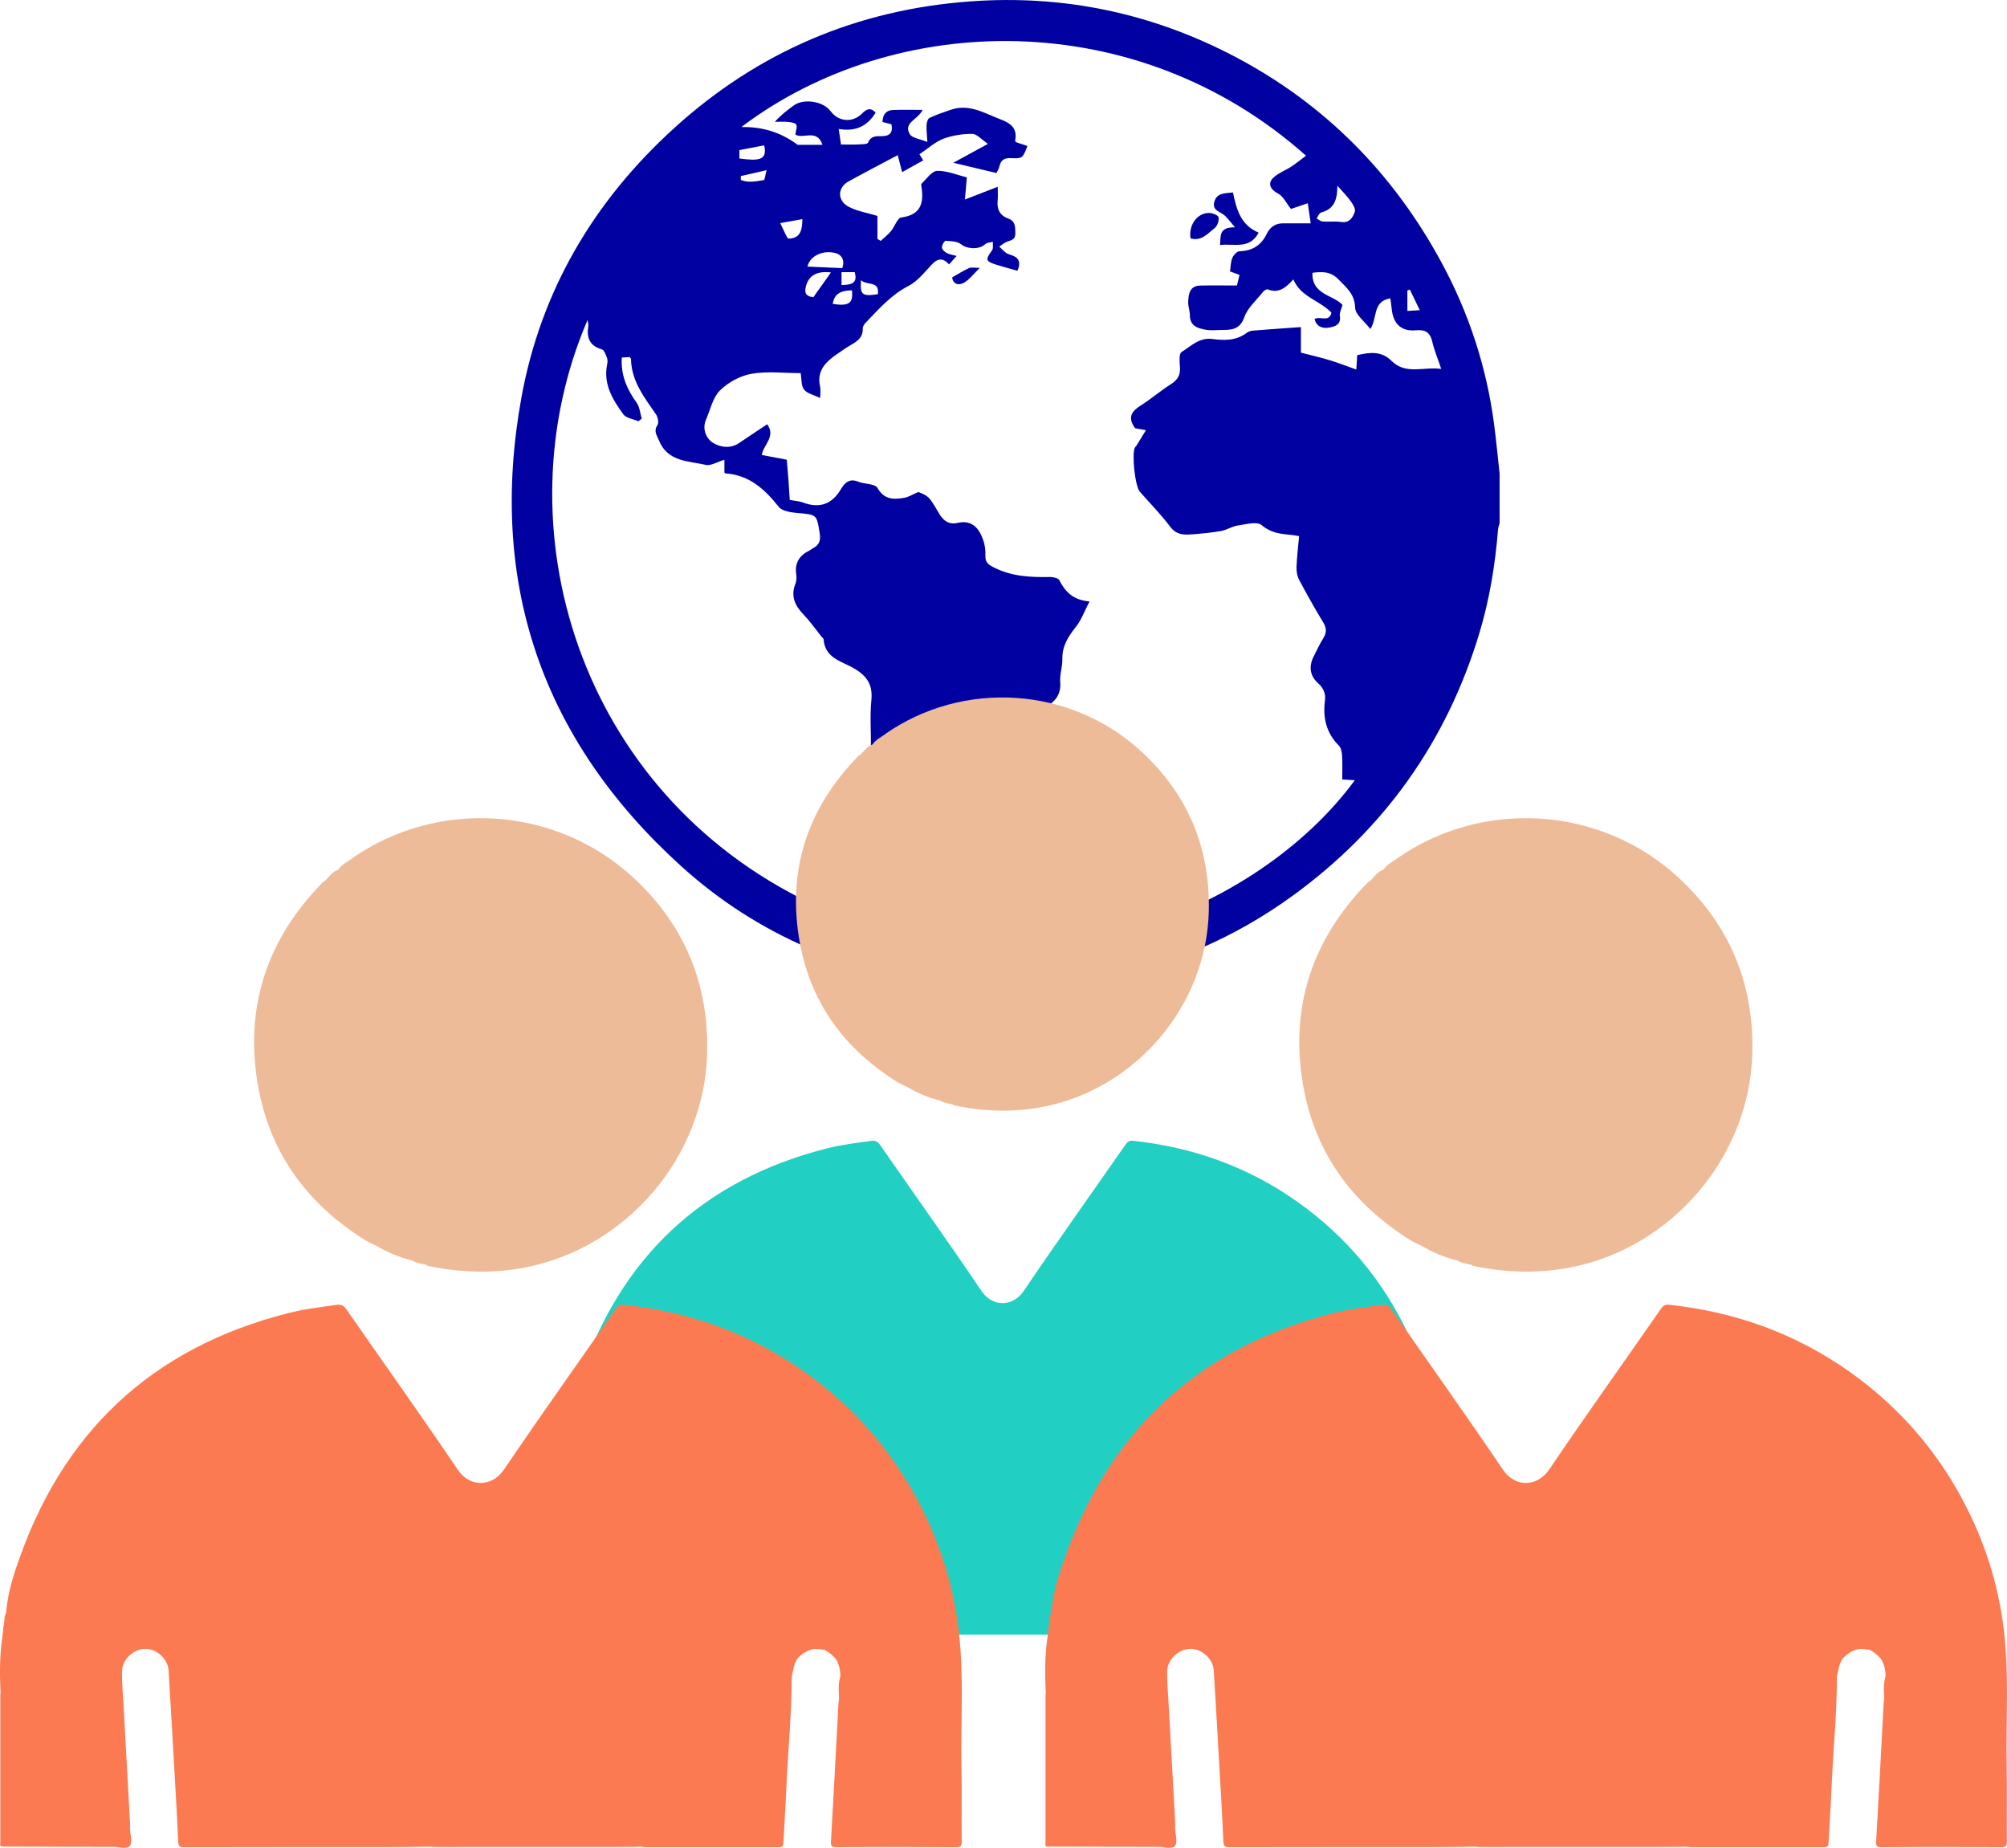 <?xml version="1.0" encoding="UTF-8"?>
<svg id="Layer_1" data-name="Layer 1" xmlns="http://www.w3.org/2000/svg" viewBox="0 0 310.85 286.2">
  <defs>
    <style>
      .cls-1 {
        fill: #0101a2;
      }

      .cls-2 {
        fill: #21d0c3;
      }

      .cls-3 {
        fill: #eb9;
      }

      .cls-4 {
        fill: #fc7a51;
      }
    </style>
  </defs>
  <path class="cls-1" d="M232.26,73.24v7.78c-.08,.33-.21,.66-.24,1-.44,5.47-1.32,10.86-2.91,16.11-5.07,16.76-14.73,30.31-28.87,40.59-9.14,6.64-19.32,11-30.46,13.01-3.27,.59-6.59,.91-9.88,1.36h-8.67c-1.08-.12-2.16-.25-3.24-.37-16.1-1.8-30.52-7.71-42.53-18.6-21.55-19.55-29.9-43.89-24.7-72.55,3.01-16.56,11.24-30.46,23.67-41.74C117.43,8.02,132.79,1.47,150.36,.21c14.47-1.04,28.13,1.85,40.95,8.59,13.94,7.34,24.53,18.11,31.99,31.92,4.22,7.81,6.95,16.16,8.11,24.99,.33,2.5,.56,5.02,.84,7.53Zm-30-49.14C176.11,.82,138.72,1.62,114.83,19.67c3.14-.03,5.9,.69,8.72,2.76h3.83c-.8-2.56-3.09-.81-4.2-1.6,.08-.58,.33-1.15,.15-1.52-.13-.28-.81-.37-1.25-.42-.69-.07-1.38-.02-2.07-.02,.98-1.09,1.97-1.85,2.98-2.57,1.55-1.09,4.54-.6,5.64,.9,1.22,1.67,3.43,1.88,4.92,.35,.75-.76,1.36-.88,2.07-.11-1.27,2.13-3.17,2.99-5.72,2.53,.14,.95,.25,1.67,.36,2.41,.99,0,1.84,.03,2.68-.01,.52-.03,1.4-.02,1.5-.27,.42-1.07,1.27-1.01,2.09-1.01,1.27,0,1.81-.52,1.54-1.84-.47-.12-.94-.25-1.39-.36,.04-1.12,.54-1.81,1.59-1.85,1.47-.06,2.95-.02,4.62-.02-.71,1.54-3.01,1.94-1.99,3.74,.36,.63,1.6,.76,2.73,1.23-.06-1.17-.16-1.91-.12-2.63,.02-.39,.18-.98,.46-1.1,1.06-.5,2.18-.88,3.3-1.26,2.84-.98,5.18,.53,7.68,1.48,1.63,.62,2.65,1.4,2.28,3.29-.01,.07,.08,.17,.13,.25,.59,.2,1.18,.39,1.77,.59-.73,1.89-.74,1.96-2.54,1.88-1.04-.05-1.58,.29-1.8,1.29-.07,.33-.27,.62-.45,1.02-2.14-.51-4.22-1-6.69-1.59,1.95-1.06,3.54-1.93,5.37-2.93-.97-.65-1.69-1.53-2.43-1.54-1.5-.02-3.09,.23-4.5,.76-1.28,.49-2.35,1.5-3.68,2.39,.09,.15,.37,.61,.58,.95-1.07,.59-2.1,1.17-3.26,1.82-.25-.96-.41-1.57-.69-2.63-2.65,1.41-5.14,2.7-7.6,4.06-1.75,.96-1.8,2.98,.02,3.94,1.31,.69,2.87,.93,4.44,1.41,0,.5,0,1.09,0,1.68,0,.63,0,1.25,0,1.88,.17,.1,.34,.21,.51,.31,.54-.5,1.13-.96,1.59-1.52,.58-.69,.99-2.03,1.6-2.11,2.97-.39,3.51-2.16,3.13-4.67-.03-.19-.09-.49,.01-.58,.78-.72,1.58-1.94,2.41-1.97,1.51-.04,3.04,.63,4.6,1.01-.1,1.11-.18,2.03-.3,3.43,1.84-.72,3.38-1.32,5.08-1.97,0,.84,.06,1.49-.01,2.13-.14,1.36,.34,2.31,1.64,2.79,1.13,.42,1.09,1.3,1.1,2.3,.01,1.11-.83,1.05-1.45,1.36-.37,.19-.7,.45-1.04,.68,.33,.31,.64,.66,1,.93,.23,.18,.53,.29,.81,.37,1.16,.36,1.6,1.05,1.01,2.45-1.07-.3-2.15-.59-3.21-.92-1.75-.54-1.8-.79-.73-2.24,.23-.31,.1-.88,.13-1.32-.39,.1-.9,.09-1.16,.34-.94,.9-2.82,.79-3.76,.04-.58-.47-1.57-.49-2.39-.54-.19-.01-.59,.66-.58,1.01,0,.31,.4,.69,.73,.87,.4,.23,.9,.28,1.54,.46-.44,.5-.78,.88-1.16,1.31-.98-1.07-1.79-.93-2.68,.02-1.12,1.19-2.2,2.59-3.6,3.31-2.71,1.39-4.61,3.6-6.64,5.7-.23,.23-.46,.6-.45,.9,.05,1.24-.68,1.87-1.64,2.43-.86,.49-1.68,1.07-2.5,1.64-1.71,1.19-3.01,2.58-2.47,4.92,.11,.5,.02,1.04,.02,1.77-.98-.47-2.01-.67-2.5-1.29-.47-.6-.37-1.64-.53-2.56-2.59,0-5.18-.32-7.64,.11-1.74,.31-3.61,1.33-4.87,2.58-1.11,1.11-1.48,2.98-2.15,4.52-.65,1.48,.08,2.95,1.05,3.57,1.08,.69,2.71,.99,4.09,.04,1.42-.98,2.88-1.92,4.34-2.9,1.38,1.94-.6,3.16-.84,4.76,1.31,.24,2.57,.48,3.87,.73,.09,1.05,.18,2.04,.25,3.02,.08,1.04,.14,2.08,.21,3.21,.71,.14,1.42,.17,2.06,.41,2.55,.94,4.47,.28,5.86-2.07,.57-.96,1.31-1.73,2.67-1.17,.99,.41,2.61,.3,2.99,.97,1.07,1.87,2.54,1.81,4.18,1.53,.64-.11,1.24-.51,2.16-.9,1.55,.65,1.62,.61,3.12,3.19,.71,1.23,1.54,1.91,2.95,1.6,2.23-.5,3.3,.79,3.95,2.59,.28,.78,.4,1.66,.36,2.49-.04,1.12,.55,1.44,1.44,1.88,2.74,1.36,5.63,1.47,8.59,1.42,.48,0,1.24,.16,1.41,.48,.91,1.76,2.09,3.1,4.69,3.3-.79,1.52-1.25,2.84-2.06,3.87-1.2,1.52-2.2,3-2.15,5.06,.03,1.18-.43,2.39-.33,3.56,.17,1.97-.87,3.18-2.39,3.89-1,.46-2.28,.42-3.43,.44-.85,0-1.28,.29-1.79,.97-1.02,1.37-.44,2.68-.09,3.98,.32,1.19,.23,2.12-.65,3.11-1.29,1.44-2.66,2.93-3.5,4.64-1.38,2.83-3.93,3.54-6.53,4.37-.6,.19-1.14,.53-1.72,.79,.51,.35,1.01,.7,1.52,1.06,.08,.06,.15,.13,.49,.43-.63,.89-1.28,1.8-2.16,3.03,1.07,.44,2.05,.84,3.12,1.28,0,.09,.08,.37-.01,.58-1.1,2.51-.56,4.44,1.89,5.84,.17,.1-.16,1.52-.22,1.52-1.58-.09-3.23,.56-4.73-.63-2.33-1.86-4.17-4.05-5.56-6.72-.76-1.45-1.23-2.83-.86-4.39,.51-2.12,.02-3.86-1.47-5.46-.41-.44-.54-1.33-.48-1.99,.13-1.47,.45-2.92,.71-4.51-1.4,0-1.48-.83-1.46-1.82,.04-2.54-.18-5.1,.07-7.62,.23-2.32-.65-3.67-2.54-4.82-1.91-1.17-4.63-1.57-4.86-4.57-.01-.16-.23-.31-.36-.47-.87-1.09-1.67-2.25-2.63-3.25-1.37-1.42-2.18-2.89-1.37-4.91,.18-.44,.19-1,.12-1.48-.26-1.78,.53-2.93,2.07-3.67,.18-.09,.32-.24,.5-.33,.97-.49,1.25-1.19,1.07-2.3-.47-2.96-.42-2.91-3.44-3.17-1.02-.09-2.39-.29-2.92-.97-2.17-2.75-4.58-4.92-8.26-5.17-.04,0-.07-.06-.14-.13v-1.98c-1.11,.33-2.11,.98-2.91,.79-2.69-.62-5.86-.44-7.23-3.78-.35-.85-.86-1.44-.22-2.41,.23-.35,.04-1.23-.26-1.66-1.8-2.62-3.79-5.13-3.85-8.54,0-.08-.11-.15-.22-.3-.37,.02-.79,.04-1.2,.07-.19,2.72,.8,4.91,2.29,6.99,.48,.67,.54,1.63,.8,2.46-.17,.14-.35,.28-.52,.42-.8-.35-1.9-.48-2.34-1.08-1.64-2.26-3.12-4.66-2.51-7.69,.07-.34,.1-.73-.01-1.04-.19-.49-.44-1.22-.81-1.33-1.92-.55-2.38-1.82-2.09-3.6,.04-.23-.05-.48-.11-.96-13.7,31.79-1.57,73.1,34.64,90.39,34.25,16.36,69.37,1.07,84.19-19.09-.6-.04-1.19-.07-1.95-.12,0-1.23,.05-2.41-.02-3.59-.03-.56-.13-1.28-.49-1.64-1.96-1.96-2.51-4.31-2.17-6.96,.15-1.12-.23-1.98-1.09-2.75-1.27-1.15-1.43-2.6-.63-4.16,.48-.93,.91-1.89,1.46-2.77,.53-.85,.54-1.56,0-2.45-1.32-2.17-2.56-4.38-3.75-6.63-.3-.57-.41-1.31-.39-1.96,.06-1.58,.25-3.15,.4-4.78-.53-.08-.92-.17-1.31-.2-1.62-.14-3.09-.31-4.5-1.51-.71-.61-2.46-.11-3.71,.07-.87,.13-1.67,.68-2.54,.84-1.43,.26-2.88,.4-4.33,.51-1.33,.11-2.57,.17-3.58-1.17-1.43-1.91-3.12-3.62-4.7-5.42-.74-.84-1.29-5.91-.75-6.87,.04-.08,.14-.13,.19-.21,.47-.75,.93-1.51,1.51-2.45-.96-.17-1.43-.25-1.68-.3-1.21-1.67-.55-2.62,.84-3.5,1.64-1.04,3.12-2.32,4.76-3.36,1.07-.68,1.45-1.48,1.34-2.7-.07-.76-.15-1.99,.25-2.24,1.46-.91,2.75-2.3,4.8-2.02,1.82,.24,3.68,.27,5.29-.95,.26-.2,.64-.33,.97-.35,2.42-.2,4.85-.36,7.43-.55v3.96c1.57,.41,3.02,.73,4.45,1.17,1.36,.41,2.68,.94,4.13,1.45,.06-.94,.1-1.58,.14-2.23,1.94-.45,3.74-.68,5.32,.89,2.21,2.19,4.91,.87,7.69,1.24-.55-1.65-1.08-2.89-1.37-4.17-.34-1.48-1.06-1.95-2.6-1.81-2.27,.2-3.5-1.06-3.71-3.41-.05-.52-.13-1.04-.2-1.54-2.78,.45-1.98,3.05-3.09,4.75-.9-1.18-2.32-2.21-2.36-3.28-.06-2.13-1.32-3.1-2.57-4.39-1.28-1.33-2.62-1.2-4.04-1.04-.15,3.41,3.25,3.42,4.65,4.98-.19,.71-.49,1.22-.41,1.68,.23,1.36-.73,1.67-1.63,1.83-1.02,.18-1.98-.1-2.28-1.33,.83-.51,2.24,.58,2.61-.97-1.79-1.93-4.75-2.39-5.9-5.17-1.08,1.19-2.19,2.26-3.97,1.55-.17-.07-.56,.18-.72,.38-1.02,1.29-2.39,2.47-2.91,3.94-.69,1.92-1.96,1.96-3.47,1.97-.8,0-1.61,.11-2.39-.02-1.28-.22-2.56-.53-2.57-2.28,0-.69-.29-1.38-.26-2.07,.05-1.22,.24-2.47,1.88-2.51,1.85-.04,3.7-.01,5.67-.01,.11-.44,.25-1.01,.4-1.64-.54-.2-.99-.36-1.47-.54,.11-.76,.1-1.49,.36-2.1,.18-.44,.73-1.02,1.12-1.03,2-.04,3.37-.94,4.22-2.71,.53-1.09,1.39-1.63,2.62-1.61,1.36,.02,2.73,0,4.18,0-.16-1.05-.3-2.02-.46-3.11-1.01,.35-1.92,.66-2.6,.89-.73-.91-1.19-1.97-1.99-2.38-1.2-.63-1.71-1.58-.69-2.51,.78-.71,1.84-1.09,2.74-1.68,.77-.5,1.48-1.09,2.28-1.69Zm4.88,4.67c-.03,1.98-.35,3.58-2.54,4.15-.29,.08-.46,.6-.68,.92,.32,.17,.63,.45,.96,.47,.94,.07,1.9-.07,2.82,.07,1.32,.2,1.83-.71,2.14-1.59,.15-.43-.31-1.18-.66-1.66-.61-.84-1.35-1.58-2.04-2.36Zm-76.69,12.76c.46-1.29-.14-2.08-1-2.32-1.95-.54-4.03,.42-4.38,2.08,1.84,.08,3.63,.16,5.38,.24Zm-4.47,4.5c.87-1.22,1.76-2.47,2.72-3.83-2.17-.28-3.42,.49-3.86,2.08-.27,.99-.12,1.64,1.14,1.74Zm-11.46-22.78v1.3c2.97,.39,4.38,.31,3.84-2.04-1.26,.24-2.52,.49-3.84,.74Zm7.53,13.71c1.83-.01,2.2-1.14,2.23-3.02-1.19,.22-2.24,.41-3.43,.62,.39,.83,.61,1.32,.85,1.8,.11,.22,.24,.42,.35,.59Zm6.93,10.11c2.51,.39,3.2-.1,2.97-2.1-1.88,.02-2.76,.65-2.97,2.1Zm-14.24-19.79c0,.2,0,.4,0,.59,1.14,.48,2.37,.22,3.55,.02,.18-.03,.23-.78,.44-1.53-1.56,.36-2.77,.63-3.98,.91Zm18.62,16.11c-.17,2.3,.16,2.53,2.6,2.18,.3-2.17-1.7-1.28-2.6-2.18Zm-3.02,.76c1.93-.02,2.43-.51,2.05-2h-2.05v2Zm89.56,3.89c-.58-1.2-1.06-2.2-1.54-3.19-.13,.05-.26,.09-.38,.14v3.17c.61-.04,1.1-.07,1.93-.12Z"/>
  <path class="cls-1" d="M190.97,29.81c.53,2.66,1.23,5.08,3.97,6.22-1.38,2.65-3.8,1.66-5.97,1.92,.11-1.35-.25-2.78,2.31-2.74-.72-.84-1.1-1.36-1.55-1.79-.66-.64-2.02-.77-1.66-2.13,.37-1.44,1.64-1.34,2.9-1.48Z"/>
  <path class="cls-1" d="M184.39,36.92c-.31-1.99,.95-3.85,2.75-3.94,.55-.03,1.51,.32,1.59,.66,.12,.51-.2,1.4-.63,1.72-1.05,.79-1.98,2.05-3.71,1.56Z"/>
  <path class="cls-1" d="M147.48,42.96c.96-.54,1.76-1.06,2.61-1.44,.36-.16,.85-.03,1.67-.03-.99,.95-1.63,1.84-2.49,2.32-.88,.48-1.71,.12-1.79-.85Z"/>
  <path class="cls-3" d="M137.14,113.69c-.7,.49-1.5,.87-2,1.62-.82,.26-1.26,.96-1.81,1.53-.11,.07-.25,.12-.34,.21-7.95,8.11-11.14,17.77-9.11,28.97,1.59,8.77,6.31,15.61,13.66,20.63,.95,.71,1.98,1.28,3.05,1.76,1.57,.92,3.23,1.62,5,2.05,.62,.37,1.32,.46,2.01,.6,.05,.05,.08,.13,.13,.14,4.64,.98,9.28,1.14,13.95,.21,14.3-2.83,25.21-15.7,25.54-30.28,.23-9.84-3.27-18.18-10.55-24.83-10.9-9.97-27.46-11.03-39.55-2.62h.02Z"/>
  <path class="cls-2" d="M89.73,213.71c-.69,2.08-1.27,4.22-1.44,6.43-.32,.64-.21,1.36-.39,2.03-.02,.26-.04,.51-.05,.77-.05,.16-.06,.32-.06,.46-.39,2.6-.42,5.21-.28,7.83,0,.06,0,.14,.02,.2-.02,.1-.05,.2-.05,.3v20.87c0,.2-.14,.49,.22,.56h.38c5.09,.02,10.19,.04,15.29,.04,.83,0,2.01,.38,2.4-.15,.39-.55,.03-1.65,0-2.51,0-.24,.04-.46,.02-.7-.31-5.55-.62-11.1-.92-16.66-.09-1.57-.23-3.14-.22-4.71,0-1.69,1.59-3.19,3.25-3.23,1.61-.04,3.22,1.4,3.33,3.03,.27,4.47,.53,8.96,.78,13.44,.2,3.58,.42,7.16,.57,10.74,.03,.68,.24,.79,.87,.78,9.46-.03,18.91,0,28.37-.02,2.14,0,4.28-.04,6.43-.06,.13,.02,.26,.05,.39,.05,9.37,0,18.73,0,28.1,0,.36,0,.73-.04,1.1-.05,.26,.04,.53,.09,.79,.09,6.23,0,12.47-.02,18.7,0,.58,0,.63-.21,.66-.68,.14-2.74,.32-5.48,.44-8.22,.23-5.05,.74-10.08,.73-15.14,.27-1.06,.27-2.22,1.24-3,.46-.41,.98-.68,1.57-.87,.61-.15,1.21-.03,1.81,.06,.62,.29,1.11,.75,1.58,1.23,.46,.73,.65,1.53,.68,2.39-.03,.12-.05,.24-.07,.35-.25,.96-.17,1.91-.12,2.88-.03,.26-.07,.53-.09,.8-.35,6.42-.67,12.85-1.05,19.27-.05,.71,0,.95,.83,.94,5.59-.05,11.2-.04,16.79,0,.64,0,.83-.12,.82-.8-.04-3.49,.04-6.97-.03-10.46-.13-6.46,.37-12.94-.4-19.39-.66-5.49-2.16-10.73-4.49-15.73-3.9-8.36-9.6-15.24-17.12-20.61-7.68-5.49-16.26-8.57-25.62-9.57-.52-.05-.82,.1-1.13,.54-5.27,7.58-10.64,15.09-15.81,22.73-1.66,2.45-4.79,2.54-6.49,.05-5.15-7.62-10.5-15.11-15.74-22.66-.38-.55-.76-.73-1.38-.65-2.31,.33-4.64,.6-6.91,1.18-19.33,4.93-32,16.97-38.29,35.82h-.02Z"/>
  <path class="cls-3" d="M216.45,132.94c-.77,.54-1.65,.96-2.2,1.78-.9,.28-1.38,1.05-1.99,1.68-.12,.08-.27,.13-.37,.23-8.72,8.9-12.23,19.5-10,31.79,1.75,9.63,6.92,17.13,14.99,22.64,1.04,.78,2.17,1.41,3.35,1.93,1.72,1.01,3.55,1.78,5.49,2.25,.68,.41,1.45,.5,2.21,.66,.05,.05,.09,.14,.14,.15,5.09,1.08,10.18,1.25,15.31,.23,15.69-3.11,27.67-17.23,28.03-33.23,.25-10.8-3.59-19.95-11.58-27.25-11.96-10.94-30.14-12.11-43.4-2.87h.02Z"/>
  <path class="cls-4" d="M164.41,242.71c-.76,2.28-1.39,4.63-1.58,7.06-.35,.7-.23,1.49-.43,2.23-.02,.28-.04,.56-.06,.84-.06,.18-.07,.35-.07,.51-.43,2.85-.46,5.72-.31,8.59,0,.07,.01,.15,.02,.22-.02,.11-.05,.22-.05,.33v22.9c0,.22-.15,.54,.24,.62h.42c5.59,.02,11.18,.04,16.78,.04,.91,0,2.21,.42,2.63-.16,.43-.6,.03-1.81,0-2.75,0-.26,.04-.51,.02-.77-.34-6.09-.68-12.18-1.01-18.28-.1-1.72-.25-3.45-.24-5.17,.01-1.86,1.75-3.5,3.57-3.54,1.77-.04,3.53,1.54,3.65,3.33,.3,4.91,.58,9.83,.86,14.75,.22,3.93,.46,7.86,.63,11.79,.03,.75,.26,.87,.96,.86,10.38-.03,20.75-.01,31.13-.02,2.35,0,4.7-.04,7.06-.07,.14,.02,.29,.05,.43,.05,10.28,0,20.56,0,30.84-.01,.4,0,.8-.04,1.21-.05,.29,.04,.58,.1,.87,.1,6.84,0,13.68-.02,20.52,0,.64,0,.69-.23,.72-.75,.15-3.01,.35-6.01,.48-9.02,.25-5.54,.81-11.06,.8-16.62,.3-1.16,.3-2.44,1.36-3.29,.5-.45,1.08-.75,1.72-.96,.67-.16,1.33-.03,1.99,.07,.68,.32,1.22,.82,1.73,1.35,.51,.8,.71,1.68,.75,2.62-.03,.13-.05,.26-.08,.38-.27,1.05-.19,2.1-.13,3.16-.03,.29-.08,.58-.1,.88-.38,7.05-.74,14.1-1.15,21.15-.05,.78,0,1.04,.91,1.03,6.14-.05,12.29-.04,18.43,0,.7,0,.91-.13,.9-.88-.04-3.83,.04-7.65-.03-11.48-.14-7.09,.41-14.2-.44-21.28-.72-6.02-2.37-11.78-4.93-17.26-4.28-9.17-10.54-16.73-18.79-22.62-8.43-6.02-17.85-9.4-28.12-10.5-.57-.06-.9,.11-1.24,.59-5.78,8.32-11.68,16.56-17.35,24.95-1.82,2.69-5.26,2.79-7.12,.05-5.65-8.36-11.52-16.58-17.27-24.87-.42-.6-.83-.8-1.51-.71-2.54,.36-5.09,.66-7.58,1.3-21.21,5.41-35.12,18.62-42.02,39.31h-.02Z"/>
  <path class="cls-3" d="M54.57,132.94c-.77,.54-1.65,.96-2.2,1.78-.9,.28-1.38,1.05-1.99,1.68-.12,.08-.27,.13-.37,.23-8.72,8.9-12.23,19.5-10,31.79,1.75,9.63,6.92,17.13,14.99,22.64,1.04,.78,2.17,1.41,3.35,1.93,1.72,1.01,3.55,1.78,5.49,2.25,.68,.41,1.45,.5,2.21,.66,.05,.05,.09,.14,.14,.15,5.09,1.08,10.18,1.25,15.31,.23,15.69-3.11,27.67-17.23,28.03-33.23,.25-10.8-3.59-19.95-11.58-27.25-11.96-10.94-30.14-12.11-43.4-2.87h.02Z"/>
  <path class="cls-4" d="M2.53,242.71c-.76,2.28-1.39,4.63-1.58,7.06-.35,.7-.23,1.49-.43,2.23-.02,.28-.04,.56-.06,.84-.06,.18-.07,.35-.07,.51-.43,2.85-.46,5.72-.31,8.59,0,.07,.01,.15,.02,.22-.02,.11-.05,.22-.05,.33v22.9c0,.22-.15,.54,.24,.62h.42c5.59,.02,11.18,.04,16.78,.04,.91,0,2.21,.42,2.63-.16,.43-.6,.03-1.81,0-2.75,0-.26,.04-.51,.02-.77-.34-6.09-.68-12.18-1.01-18.28-.1-1.72-.25-3.45-.24-5.17,.01-1.86,1.75-3.5,3.57-3.54,1.77-.04,3.53,1.54,3.65,3.33,.3,4.91,.58,9.83,.86,14.75,.22,3.93,.46,7.86,.63,11.79,.03,.75,.26,.87,.96,.86,10.38-.03,20.75-.01,31.13-.02,2.35,0,4.7-.04,7.06-.07,.14,.02,.29,.05,.43,.05,10.28,0,20.56,0,30.84-.01,.4,0,.8-.04,1.21-.05,.29,.04,.58,.1,.87,.1,6.84,0,13.68-.02,20.52,0,.64,0,.69-.23,.72-.75,.15-3.01,.35-6.01,.48-9.02,.25-5.54,.81-11.06,.8-16.62,.3-1.16,.3-2.44,1.36-3.29,.5-.45,1.08-.75,1.72-.96,.67-.16,1.33-.03,1.99,.07,.68,.32,1.22,.82,1.73,1.35,.51,.8,.71,1.68,.75,2.62-.03,.13-.05,.26-.08,.38-.27,1.05-.19,2.1-.13,3.16-.03,.29-.08,.58-.1,.88-.38,7.05-.74,14.1-1.15,21.15-.05,.78,0,1.04,.91,1.03,6.14-.05,12.29-.04,18.43,0,.7,0,.91-.13,.9-.88-.04-3.83,.04-7.65-.03-11.48-.14-7.09,.41-14.2-.44-21.28-.72-6.02-2.37-11.78-4.93-17.26-4.28-9.17-10.54-16.73-18.79-22.62-8.43-6.02-17.85-9.4-28.12-10.5-.57-.06-.9,.11-1.24,.59-5.78,8.32-11.68,16.56-17.35,24.95-1.82,2.69-5.26,2.79-7.12,.05-5.65-8.36-11.52-16.58-17.27-24.87-.42-.6-.83-.8-1.51-.71-2.54,.36-5.09,.66-7.58,1.3-21.21,5.41-35.12,18.62-42.02,39.31h-.02Z"/>
</svg>